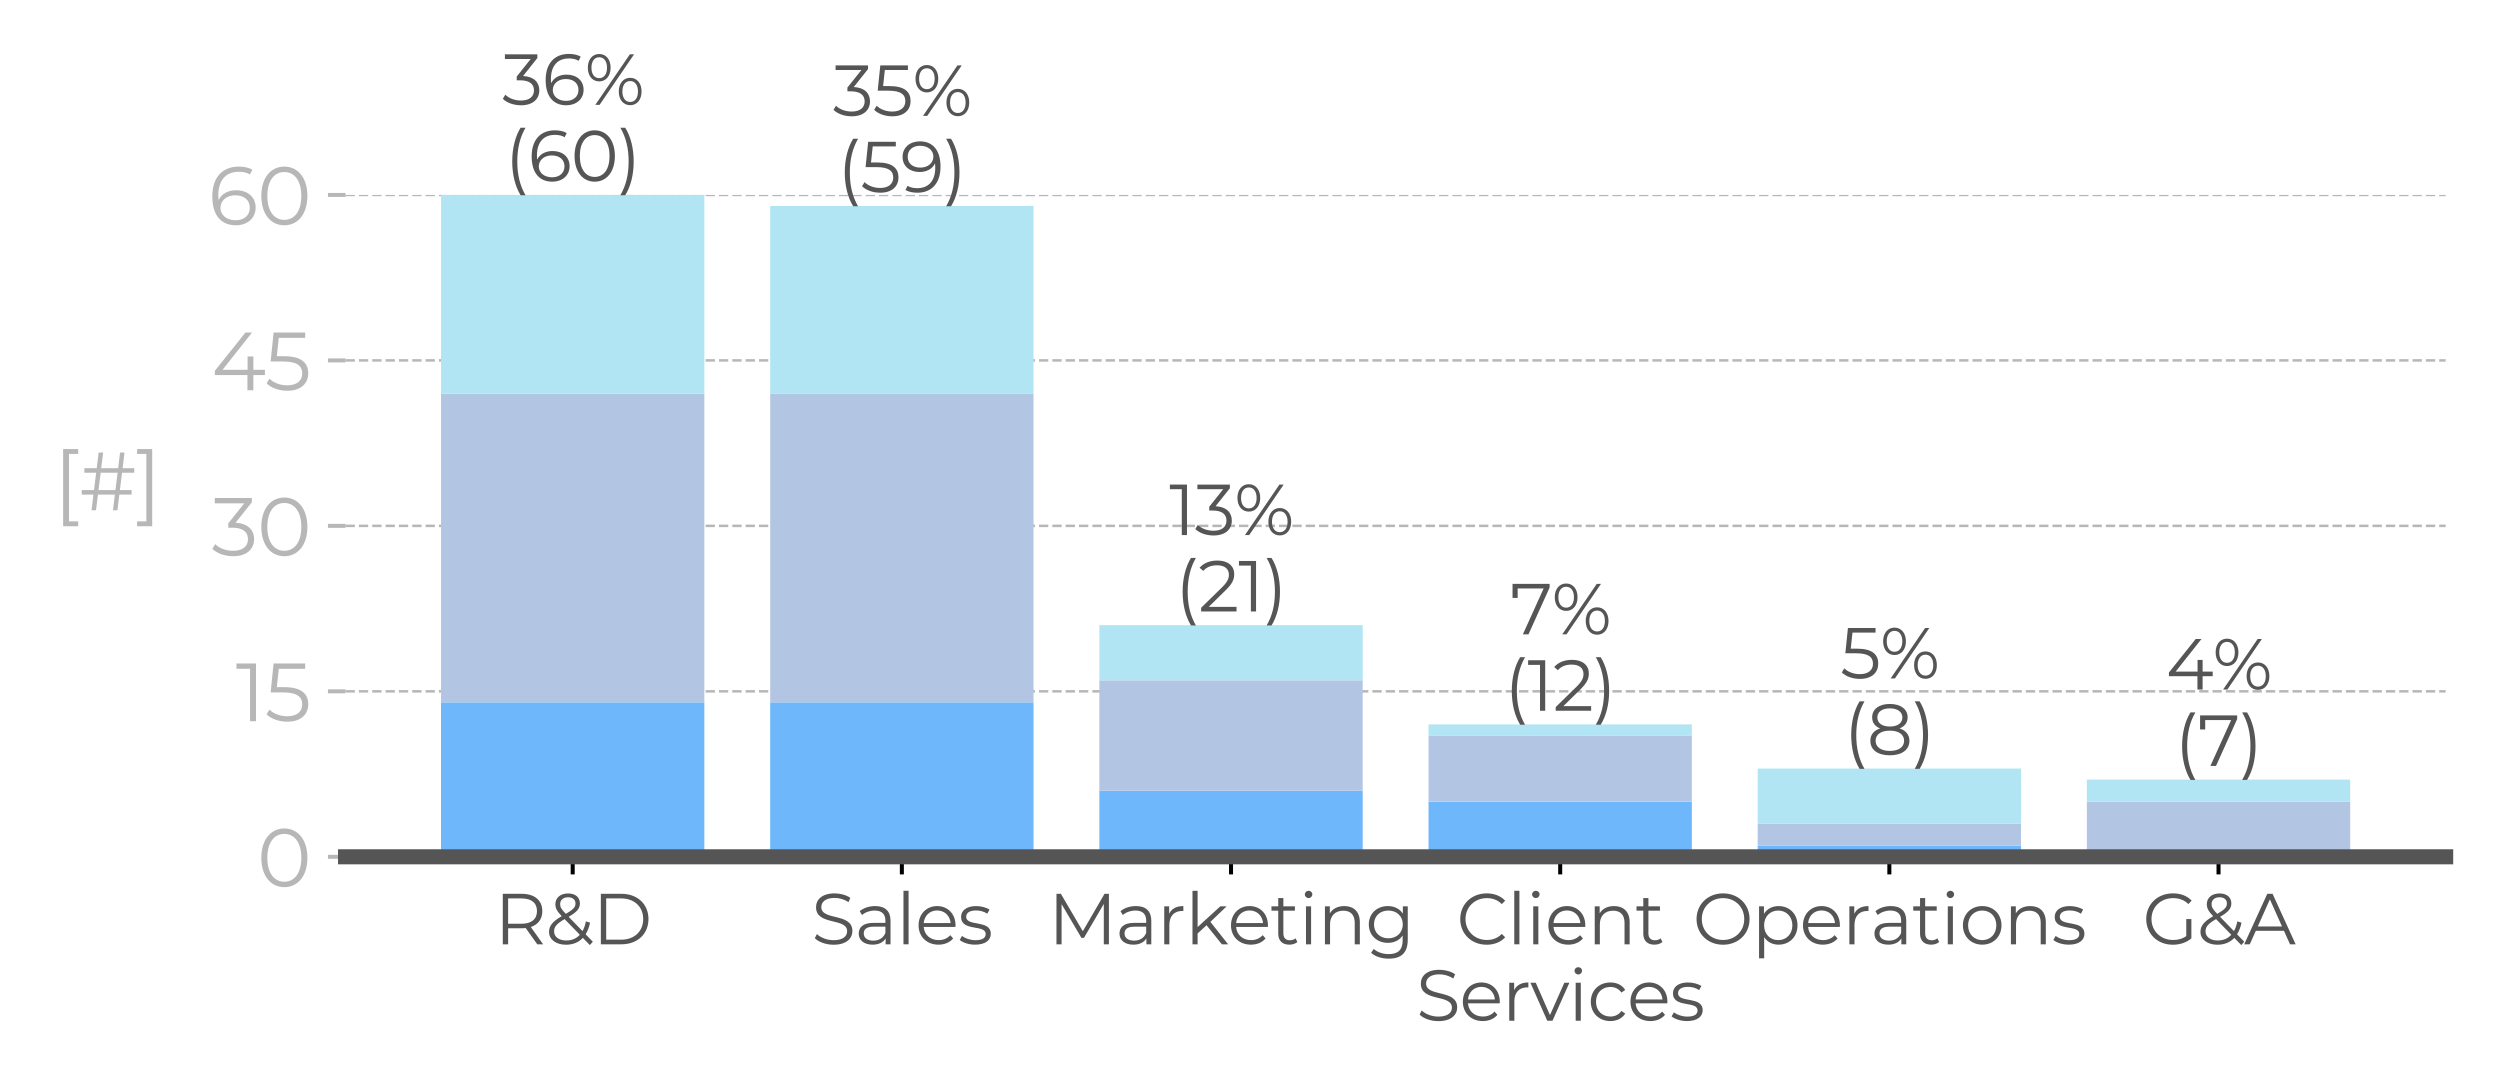 <?xml version="1.0" encoding="utf-8" standalone="no"?>
<!DOCTYPE svg PUBLIC "-//W3C//DTD SVG 1.1//EN"
  "http://www.w3.org/Graphics/SVG/1.1/DTD/svg11.dtd">
<svg xmlns:xlink="http://www.w3.org/1999/xlink" width="496.8pt" height="216pt" viewBox="0 0 496.8 216" xmlns="http://www.w3.org/2000/svg" version="1.1">
 <defs>
  <style type="text/css">*{stroke-linejoin: round; stroke-linecap: butt}</style>
 </defs>
 <g id="figure_1">
  <g id="patch_1">
   <path d="M 0 216 
L 496.8 216 
L 496.8 0 
L 0 0 
L 0 216 
z
" style="fill: none"/>
  </g>
  <g id="axes_1">
   <g id="patch_2">
    <path d="M 68.67 170.264 
L 486 170.264 
L 486 38.736 
L 68.67 38.736 
L 68.67 170.264 
z
" style="fill: none"/>
   </g>
   <g id="matplotlib.axis_1">
    <g id="xtick_1">
     <g id="line2d_1">
      <defs>
       <path id="ma2513b0bbc" d="M 0 0 
L 0 3.5 
" style="stroke: #000000; stroke-width: 0.8"/>
      </defs>
      <g>
       <use xlink:href="#ma2513b0bbc" x="113.804" y="170.264" style="stroke: #000000; stroke-width: 0.8"/>
      </g>
     </g>
     <g id="text_1">
      <!-- R&amp;D -->
      <g style="fill: #555555" transform="translate(98.279 187.652)scale(0.14 -0.14)">
       <defs>
        <path id="Montserrat-Regular-52" d="M 4307 0 
L 3213 1536 
C 3866 1747 4237 2240 4237 2944 
C 4237 3904 3546 4480 2406 4480 
L 730 4480 
L 730 0 
L 1203 0 
L 1203 1421 
L 2406 1421 
C 2534 1421 2650 1427 2765 1440 
L 3789 0 
L 4307 0 
z
M 2394 1824 
L 1203 1824 
L 1203 4070 
L 2394 4070 
C 3290 4070 3763 3661 3763 2944 
C 3763 2240 3290 1824 2394 1824 
z
" transform="scale(0.016)"/>
        <path id="Montserrat-Regular-26" d="M 4198 230 
L 3558 890 
C 3738 1171 3872 1517 3955 1920 
L 3584 2035 
C 3520 1696 3418 1408 3283 1171 
L 2054 2438 
C 2784 2861 3053 3174 3053 3622 
C 3053 4179 2643 4512 2010 4512 
C 1318 4512 877 4128 877 3558 
C 877 3213 1005 2944 1440 2496 
C 621 2022 314 1632 314 1101 
C 314 422 941 -38 1818 -38 
C 2426 -38 2938 166 3315 570 
L 3936 -70 
L 4198 230 
z
M 2010 4173 
C 2426 4173 2662 3949 2662 3616 
C 2662 3296 2451 3072 1805 2701 
C 1395 3117 1299 3302 1299 3565 
C 1299 3923 1562 4173 2010 4173 
z
M 1843 339 
C 1197 339 762 659 762 1146 
C 762 1542 979 1824 1696 2234 
L 3046 845 
C 2739 506 2330 339 1843 339 
z
" transform="scale(0.016)"/>
        <path id="Montserrat-Regular-44" d="M 730 0 
L 2554 0 
C 3987 0 4954 922 4954 2240 
C 4954 3558 3987 4480 2554 4480 
L 730 4480 
L 730 0 
z
M 1203 410 
L 1203 4070 
L 2528 4070 
C 3718 4070 4486 3315 4486 2240 
C 4486 1165 3718 410 2528 410 
L 1203 410 
z
" transform="scale(0.016)"/>
       </defs>
       <use xlink:href="#Montserrat-Regular-52"/>
       <use xlink:href="#Montserrat-Regular-26" x="72.3"/>
       <use xlink:href="#Montserrat-Regular-44" x="139.2"/>
      </g>
     </g>
    </g>
    <g id="xtick_2">
     <g id="line2d_2">
      <g>
       <use xlink:href="#ma2513b0bbc" x="179.217" y="170.264" style="stroke: #000000; stroke-width: 0.8"/>
      </g>
     </g>
     <g id="text_2">
      <!-- Sales -->
      <g style="fill: #555555" transform="translate(161.246 187.652)scale(0.14 -0.14)">
       <defs>
        <path id="Montserrat-Regular-53" d="M 1965 -38 
C 3110 -38 3635 525 3635 1184 
C 3635 2816 877 2074 877 3302 
C 877 3750 1242 4115 2061 4115 
C 2458 4115 2906 3994 3290 3744 
L 3450 4122 
C 3091 4371 2566 4518 2061 4518 
C 922 4518 410 3949 410 3290 
C 410 1632 3168 2387 3168 1158 
C 3168 717 2803 365 1965 365 
C 1376 365 806 595 486 909 
L 301 544 
C 634 198 1293 -38 1965 -38 
z
" transform="scale(0.016)"/>
        <path id="Montserrat-Regular-61" d="M 1811 3392 
C 1280 3392 781 3226 442 2938 
L 646 2598 
C 922 2842 1331 2995 1766 2995 
C 2394 2995 2720 2682 2720 2106 
L 2720 1901 
L 1651 1901 
C 685 1901 352 1466 352 947 
C 352 365 819 -32 1581 -32 
C 2138 -32 2534 179 2739 525 
L 2739 0 
L 3174 0 
L 3174 2086 
C 3174 2957 2682 3392 1811 3392 
z
M 1651 326 
C 1114 326 800 570 800 960 
C 800 1306 1011 1562 1664 1562 
L 2720 1562 
L 2720 1011 
C 2541 570 2163 326 1651 326 
z
" transform="scale(0.016)"/>
        <path id="Montserrat-Regular-6c" d="M 634 0 
L 1088 0 
L 1088 4749 
L 634 4749 
L 634 0 
z
" transform="scale(0.016)"/>
        <path id="Montserrat-Regular-65" d="M 3571 1683 
C 3571 2694 2886 3392 1939 3392 
C 992 3392 294 2682 294 1683 
C 294 685 1011 -32 2061 -32 
C 2592 -32 3059 160 3360 518 
L 3104 813 
C 2848 518 2483 371 2074 371 
C 1338 371 800 838 749 1542 
L 3565 1542 
C 3565 1594 3571 1645 3571 1683 
z
M 1939 3002 
C 2598 3002 3078 2541 3136 1882 
L 749 1882 
C 806 2541 1286 3002 1939 3002 
z
" transform="scale(0.016)"/>
        <path id="Montserrat-Regular-73" d="M 1536 -32 
C 2413 -32 2925 346 2925 928 
C 2925 2221 742 1536 742 2445 
C 742 2765 1011 3002 1619 3002 
C 1965 3002 2317 2918 2611 2714 
L 2810 3078 
C 2528 3270 2054 3392 1619 3392 
C 762 3392 288 2982 288 2432 
C 288 1101 2470 1792 2470 915 
C 2470 582 2208 365 1568 365 
C 1094 365 640 531 371 742 
L 166 384 
C 442 147 979 -32 1536 -32 
z
" transform="scale(0.016)"/>
       </defs>
       <use xlink:href="#Montserrat-Regular-53"/>
       <use xlink:href="#Montserrat-Regular-61" x="61.5"/>
       <use xlink:href="#Montserrat-Regular-6c" x="120.5"/>
       <use xlink:href="#Montserrat-Regular-65" x="147.4"/>
       <use xlink:href="#Montserrat-Regular-73" x="207.8"/>
      </g>
     </g>
    </g>
    <g id="xtick_3">
     <g id="line2d_3">
      <g>
       <use xlink:href="#ma2513b0bbc" x="244.629" y="170.264" style="stroke: #000000; stroke-width: 0.8"/>
      </g>
     </g>
     <g id="text_3">
      <!-- Marketing -->
      <g style="fill: #555555" transform="translate(208.307 187.652)scale(0.14 -0.14)">
       <defs>
        <path id="Montserrat-Regular-4d" d="M 4992 4480 
L 3066 1158 
L 1120 4480 
L 730 4480 
L 730 0 
L 1184 0 
L 1184 3565 
L 2944 570 
L 3168 570 
L 4928 3584 
L 4928 0 
L 5382 0 
L 5382 4480 
L 4992 4480 
z
" transform="scale(0.016)"/>
        <path id="Montserrat-Regular-72" d="M 1069 2707 
L 1069 3366 
L 634 3366 
L 634 0 
L 1088 0 
L 1088 1715 
C 1088 2509 1517 2957 2221 2957 
C 2253 2957 2291 2950 2330 2950 
L 2330 3392 
C 1709 3392 1280 3155 1069 2707 
z
" transform="scale(0.016)"/>
        <path id="Montserrat-Regular-6b" d="M 3238 0 
L 3795 0 
L 2221 1990 
L 3661 3366 
L 3098 3366 
L 1088 1530 
L 1088 4749 
L 634 4749 
L 634 0 
L 1088 0 
L 1088 960 
L 1882 1690 
L 3238 0 
z
" transform="scale(0.016)"/>
        <path id="Montserrat-Regular-74" d="M 2246 531 
C 2118 416 1933 358 1747 358 
C 1370 358 1165 576 1165 973 
L 1165 2982 
L 2189 2982 
L 2189 3366 
L 1165 3366 
L 1165 4102 
L 710 4102 
L 710 3366 
L 109 3366 
L 109 2982 
L 710 2982 
L 710 947 
C 710 326 1062 -32 1696 -32 
C 1958 -32 2227 45 2406 205 
L 2246 531 
z
" transform="scale(0.016)"/>
        <path id="Montserrat-Regular-69" d="M 864 4102 
C 1056 4102 1197 4250 1197 4435 
C 1197 4608 1050 4749 864 4749 
C 678 4749 531 4602 531 4429 
C 531 4250 678 4102 864 4102 
z
M 634 0 
L 1088 0 
L 1088 3366 
L 634 3366 
L 634 0 
z
" transform="scale(0.016)"/>
        <path id="Montserrat-Regular-6e" d="M 2349 3392 
C 1766 3392 1312 3155 1069 2746 
L 1069 3366 
L 634 3366 
L 634 0 
L 1088 0 
L 1088 1766 
C 1088 2534 1542 2982 2266 2982 
C 2906 2982 3277 2618 3277 1907 
L 3277 0 
L 3731 0 
L 3731 1952 
C 3731 2918 3168 3392 2349 3392 
z
" transform="scale(0.016)"/>
        <path id="Montserrat-Regular-67" d="M 3315 3366 
L 3315 2720 
C 3034 3162 2547 3392 1984 3392 
C 1024 3392 294 2733 294 1766 
C 294 800 1024 128 1984 128 
C 2534 128 3014 352 3296 781 
L 3296 352 
C 3296 -480 2906 -870 2054 -870 
C 1536 -870 1050 -698 730 -410 
L 499 -755 
C 851 -1088 1453 -1274 2067 -1274 
C 3181 -1274 3750 -749 3750 410 
L 3750 3366 
L 3315 3366 
z
M 2029 531 
C 1286 531 755 1037 755 1766 
C 755 2496 1286 2995 2029 2995 
C 2771 2995 3309 2496 3309 1766 
C 3309 1037 2771 531 2029 531 
z
" transform="scale(0.016)"/>
       </defs>
       <use xlink:href="#Montserrat-Regular-4d"/>
       <use xlink:href="#Montserrat-Regular-61" x="95.5"/>
       <use xlink:href="#Montserrat-Regular-72" x="154.5"/>
       <use xlink:href="#Montserrat-Regular-6b" x="194.6"/>
       <use xlink:href="#Montserrat-Regular-65" x="254.7"/>
       <use xlink:href="#Montserrat-Regular-74" x="315.1"/>
       <use xlink:href="#Montserrat-Regular-69" x="355.7"/>
       <use xlink:href="#Montserrat-Regular-6e" x="382.6"/>
       <use xlink:href="#Montserrat-Regular-67" x="450.3"/>
      </g>
     </g>
    </g>
    <g id="xtick_4">
     <g id="line2d_4">
      <g>
       <use xlink:href="#ma2513b0bbc" x="310.041" y="170.264" style="stroke: #000000; stroke-width: 0.8"/>
      </g>
     </g>
     <g id="text_4">
      <!-- Client -->
      <g style="fill: #555555" transform="translate(289.432 187.652)scale(0.14 -0.14)">
       <defs>
        <path id="Montserrat-Regular-43" d="M 2675 -38 
C 3334 -38 3923 186 4320 621 
L 4019 922 
C 3654 544 3206 384 2694 384 
C 1613 384 800 1178 800 2240 
C 800 3302 1613 4096 2694 4096 
C 3206 4096 3654 3936 4019 3565 
L 4320 3866 
C 3923 4301 3334 4518 2682 4518 
C 1331 4518 333 3552 333 2240 
C 333 928 1331 -38 2675 -38 
z
" transform="scale(0.016)"/>
       </defs>
       <use xlink:href="#Montserrat-Regular-43"/>
       <use xlink:href="#Montserrat-Regular-6c" x="71.9"/>
       <use xlink:href="#Montserrat-Regular-69" x="98.8"/>
       <use xlink:href="#Montserrat-Regular-65" x="125.7"/>
       <use xlink:href="#Montserrat-Regular-6e" x="186.1"/>
       <use xlink:href="#Montserrat-Regular-74" x="253.8"/>
      </g>
      <!-- Services -->
      <g style="fill: #555555" transform="translate(281.431 202.835)scale(0.14 -0.14)">
       <defs>
        <path id="Montserrat-Regular-76" d="M 3014 3366 
L 1741 499 
L 480 3366 
L 6 3366 
L 1498 0 
L 1965 0 
L 3462 3366 
L 3014 3366 
z
" transform="scale(0.016)"/>
        <path id="Montserrat-Regular-63" d="M 2029 -32 
C 2598 -32 3078 198 3347 634 
L 3008 864 
C 2778 525 2419 371 2029 371 
C 1293 371 755 890 755 1683 
C 755 2470 1293 2995 2029 2995 
C 2419 2995 2778 2835 3008 2496 
L 3347 2726 
C 3078 3168 2598 3392 2029 3392 
C 1024 3392 294 2688 294 1683 
C 294 678 1024 -32 2029 -32 
z
" transform="scale(0.016)"/>
       </defs>
       <use xlink:href="#Montserrat-Regular-53"/>
       <use xlink:href="#Montserrat-Regular-65" x="61.5"/>
       <use xlink:href="#Montserrat-Regular-72" x="121.9"/>
       <use xlink:href="#Montserrat-Regular-76" x="162"/>
       <use xlink:href="#Montserrat-Regular-69" x="216.2"/>
       <use xlink:href="#Montserrat-Regular-63" x="243.1"/>
       <use xlink:href="#Montserrat-Regular-65" x="299.4"/>
       <use xlink:href="#Montserrat-Regular-73" x="359.8"/>
      </g>
     </g>
    </g>
    <g id="xtick_5">
     <g id="line2d_5">
      <g>
       <use xlink:href="#ma2513b0bbc" x="375.453" y="170.264" style="stroke: #000000; stroke-width: 0.8"/>
      </g>
     </g>
     <g id="text_5">
      <!-- Operations -->
      <g style="fill: #555555" transform="translate(336.392 187.652)scale(0.14 -0.14)">
       <defs>
        <path id="Montserrat-Regular-4f" d="M 2688 -38 
C 4032 -38 5037 928 5037 2240 
C 5037 3552 4032 4518 2688 4518 
C 1331 4518 333 3546 333 2240 
C 333 934 1331 -38 2688 -38 
z
M 2688 384 
C 1606 384 800 1171 800 2240 
C 800 3309 1606 4096 2688 4096 
C 3763 4096 4563 3309 4563 2240 
C 4563 1171 3763 384 2688 384 
z
" transform="scale(0.016)"/>
        <path id="Montserrat-Regular-70" d="M 2368 3392 
C 1811 3392 1344 3149 1069 2701 
L 1069 3366 
L 634 3366 
L 634 -1242 
L 1088 -1242 
L 1088 634 
C 1370 198 1830 -32 2368 -32 
C 3328 -32 4045 659 4045 1683 
C 4045 2701 3328 3392 2368 3392 
z
M 2336 371 
C 1619 371 1082 896 1082 1683 
C 1082 2464 1619 2995 2336 2995 
C 3046 2995 3590 2464 3590 1683 
C 3590 896 3046 371 2336 371 
z
" transform="scale(0.016)"/>
        <path id="Montserrat-Regular-6f" d="M 2010 -32 
C 2995 -32 3718 685 3718 1683 
C 3718 2682 2995 3392 2010 3392 
C 1024 3392 294 2682 294 1683 
C 294 685 1024 -32 2010 -32 
z
M 2010 371 
C 1293 371 755 896 755 1683 
C 755 2470 1293 2995 2010 2995 
C 2726 2995 3258 2470 3258 1683 
C 3258 896 2726 371 2010 371 
z
" transform="scale(0.016)"/>
       </defs>
       <use xlink:href="#Montserrat-Regular-4f"/>
       <use xlink:href="#Montserrat-Regular-70" x="83.9"/>
       <use xlink:href="#Montserrat-Regular-65" x="151.7"/>
       <use xlink:href="#Montserrat-Regular-72" x="212.1"/>
       <use xlink:href="#Montserrat-Regular-61" x="252.2"/>
       <use xlink:href="#Montserrat-Regular-74" x="311.2"/>
       <use xlink:href="#Montserrat-Regular-69" x="351.8"/>
       <use xlink:href="#Montserrat-Regular-6f" x="378.7"/>
       <use xlink:href="#Montserrat-Regular-6e" x="441.4"/>
       <use xlink:href="#Montserrat-Regular-73" x="509.1"/>
      </g>
     </g>
    </g>
    <g id="xtick_6">
     <g id="line2d_6">
      <g>
       <use xlink:href="#ma2513b0bbc" x="440.866" y="170.264" style="stroke: #000000; stroke-width: 0.8"/>
      </g>
     </g>
     <g id="text_6">
      <!-- G&amp;A -->
      <g style="fill: #555555" transform="translate(425.752 187.652)scale(0.14 -0.14)">
       <defs>
        <path id="Montserrat-Regular-47" d="M 3885 730 
C 3539 480 3142 384 2714 384 
C 1613 384 800 1178 800 2240 
C 800 3309 1613 4096 2720 4096 
C 3245 4096 3693 3942 4070 3571 
L 4365 3872 
C 3968 4301 3379 4518 2701 4518 
C 1331 4518 333 3552 333 2240 
C 333 928 1331 -38 2694 -38 
C 3315 -38 3917 154 4339 531 
L 4339 2240 
L 3885 2240 
L 3885 730 
z
" transform="scale(0.016)"/>
        <path id="Montserrat-Regular-41" d="M 4077 0 
L 4576 0 
L 2528 4480 
L 2061 4480 
L 13 0 
L 506 0 
L 1043 1197 
L 3539 1197 
L 4077 0 
z
M 1216 1581 
L 2291 3987 
L 3366 1581 
L 1216 1581 
z
" transform="scale(0.016)"/>
       </defs>
       <use xlink:href="#Montserrat-Regular-47"/>
       <use xlink:href="#Montserrat-Regular-26" x="77.3"/>
       <use xlink:href="#Montserrat-Regular-41" x="144.2"/>
      </g>
     </g>
    </g>
   </g>
   <g id="matplotlib.axis_2">
    <g id="ytick_1">
     <g id="line2d_7">
      <path d="M 68.67 170.264 
L 486 170.264 
" clip-path="url(#p289de60274)" style="fill: none; stroke-dasharray: 1.85,0.8; stroke-dashoffset: 0; stroke: #b7b7b7; stroke-width: 0.5"/>
     </g>
     <g id="line2d_8">
      <defs>
       <path id="m60cb9dd78f" d="M 0 0 
L -3.5 0 
" style="stroke: #b7b7b7; stroke-width: 0.8"/>
      </defs>
      <g>
       <use xlink:href="#m60cb9dd78f" x="68.67" y="170.264" style="fill: #b7b7b7; stroke: #b7b7b7; stroke-width: 0.8"/>
      </g>
     </g>
     <g id="text_7">
      <!-- 0 -->
      <g style="fill: #b7b7b7" transform="translate(51.078 176.2)scale(0.16 -0.16)">
       <defs>
        <path id="Montserrat-Regular-30" d="M 2118 -38 
C 3155 -38 3910 813 3910 2240 
C 3910 3667 3155 4518 2118 4518 
C 1082 4518 333 3667 333 2240 
C 333 813 1082 -38 2118 -38 
z
M 2118 384 
C 1338 384 800 1043 800 2240 
C 800 3437 1338 4096 2118 4096 
C 2899 4096 3437 3437 3437 2240 
C 3437 1043 2899 384 2118 384 
z
" transform="scale(0.016)"/>
       </defs>
       <use xlink:href="#Montserrat-Regular-30"/>
      </g>
     </g>
    </g>
    <g id="ytick_2">
     <g id="line2d_9">
      <path d="M 68.67 137.382 
L 486 137.382 
" clip-path="url(#p289de60274)" style="fill: none; stroke-dasharray: 1.85,0.8; stroke-dashoffset: 0; stroke: #b7b7b7; stroke-width: 0.5"/>
     </g>
     <g id="line2d_10">
      <g>
       <use xlink:href="#m60cb9dd78f" x="68.67" y="137.382" style="fill: #b7b7b7; stroke: #b7b7b7; stroke-width: 0.8"/>
      </g>
     </g>
     <g id="text_8">
      <!-- 15 -->
      <g style="fill: #b7b7b7" transform="translate(46.84 143.318)scale(0.16 -0.16)">
       <defs>
        <path id="Montserrat-Regular-31" d="M 58 4480 
L 58 4070 
L 1114 4070 
L 1114 0 
L 1574 0 
L 1574 4480 
L 58 4480 
z
" transform="scale(0.016)"/>
        <path id="Montserrat-Regular-35" d="M 1510 2643 
L 934 2643 
L 1088 4070 
L 3136 4070 
L 3136 4480 
L 685 4480 
L 454 2234 
L 1408 2234 
C 2547 2234 2906 1875 2906 1299 
C 2906 755 2502 384 1741 384 
C 1165 384 653 602 365 902 
L 141 538 
C 486 186 1101 -38 1747 -38 
C 2842 -38 3373 557 3373 1318 
C 3373 2112 2861 2643 1510 2643 
z
" transform="scale(0.016)"/>
       </defs>
       <use xlink:href="#Montserrat-Regular-31"/>
       <use xlink:href="#Montserrat-Regular-35" x="36.1"/>
      </g>
     </g>
    </g>
    <g id="ytick_3">
     <g id="line2d_11">
      <path d="M 68.67 104.5 
L 486 104.5 
" clip-path="url(#p289de60274)" style="fill: none; stroke-dasharray: 1.85,0.8; stroke-dashoffset: 0; stroke: #b7b7b7; stroke-width: 0.5"/>
     </g>
     <g id="line2d_12">
      <g>
       <use xlink:href="#m60cb9dd78f" x="68.67" y="104.5" style="fill: #b7b7b7; stroke: #b7b7b7; stroke-width: 0.8"/>
      </g>
     </g>
     <g id="text_9">
      <!-- 30 -->
      <g style="fill: #b7b7b7" transform="translate(42.053 110.436)scale(0.16 -0.16)">
       <defs>
        <path id="Montserrat-Regular-33" d="M 1856 2560 
L 3123 4154 
L 3123 4480 
L 243 4480 
L 243 4070 
L 2534 4070 
L 1293 2515 
L 1293 2176 
L 1613 2176 
C 2445 2176 2822 1824 2822 1286 
C 2822 730 2413 384 1670 384 
C 1088 384 570 602 282 902 
L 58 538 
C 403 186 1024 -38 1670 -38 
C 2752 -38 3296 538 3296 1286 
C 3296 2003 2816 2509 1856 2560 
z
" transform="scale(0.016)"/>
       </defs>
       <use xlink:href="#Montserrat-Regular-33"/>
       <use xlink:href="#Montserrat-Regular-30" x="56.4"/>
      </g>
     </g>
    </g>
    <g id="ytick_4">
     <g id="line2d_13">
      <path d="M 68.67 71.618 
L 486 71.618 
" clip-path="url(#p289de60274)" style="fill: none; stroke-dasharray: 1.85,0.8; stroke-dashoffset: 0; stroke: #b7b7b7; stroke-width: 0.5"/>
     </g>
     <g id="line2d_14">
      <g>
       <use xlink:href="#m60cb9dd78f" x="68.67" y="71.618" style="fill: #b7b7b7; stroke: #b7b7b7; stroke-width: 0.8"/>
      </g>
     </g>
     <g id="text_10">
      <!-- 45 -->
      <g style="fill: #b7b7b7" transform="translate(42.04 77.554)scale(0.16 -0.16)">
       <defs>
        <path id="Montserrat-Regular-34" d="M 4141 1587 
L 3245 1587 
L 3245 2624 
L 2797 2624 
L 2797 1587 
L 851 1587 
L 3142 4480 
L 2630 4480 
L 256 1510 
L 256 1178 
L 2784 1178 
L 2784 0 
L 3245 0 
L 3245 1178 
L 4141 1178 
L 4141 1587 
z
" transform="scale(0.016)"/>
       </defs>
       <use xlink:href="#Montserrat-Regular-34"/>
       <use xlink:href="#Montserrat-Regular-35" x="66.1"/>
      </g>
     </g>
    </g>
    <g id="ytick_5">
     <g id="line2d_15">
      <path d="M 68.67 38.736 
L 486 38.736 
" clip-path="url(#p289de60274)" style="fill: none; stroke-dasharray: 1.85,0.8; stroke-dashoffset: 0; stroke: #b7b7b7; stroke-width: 0.5"/>
     </g>
     <g id="line2d_16">
      <g>
       <use xlink:href="#m60cb9dd78f" x="68.67" y="38.736" style="fill: #b7b7b7; stroke: #b7b7b7; stroke-width: 0.8"/>
      </g>
     </g>
     <g id="text_11">
      <!-- 60 -->
      <g style="fill: #b7b7b7" transform="translate(41.333 44.672)scale(0.16 -0.16)">
       <defs>
        <path id="Montserrat-Regular-36" d="M 2189 2682 
C 1568 2682 1043 2406 819 1914 
C 806 2048 800 2176 800 2278 
C 800 3494 1421 4115 2387 4115 
C 2720 4115 3027 4058 3258 3904 
L 3443 4275 
C 3162 4448 2784 4518 2381 4518 
C 1165 4518 333 3725 333 2202 
C 333 787 979 -38 2170 -38 
C 3040 -38 3699 499 3699 1338 
C 3699 2157 3078 2682 2189 2682 
z
M 2150 352 
C 1376 352 966 819 966 1312 
C 966 1869 1434 2291 2118 2291 
C 2810 2291 3245 1914 3245 1325 
C 3245 730 2797 352 2150 352 
z
" transform="scale(0.016)"/>
       </defs>
       <use xlink:href="#Montserrat-Regular-36"/>
       <use xlink:href="#Montserrat-Regular-30" x="60.9"/>
      </g>
     </g>
    </g>
    <g id="text_12">
     <!-- [#] -->
     <g style="fill: #b7b7b7" transform="translate(10.678 101.395)scale(0.16 -0.16)">
      <defs>
       <path id="Montserrat-Regular-5b" d="M 730 -1242 
L 1901 -1242 
L 1901 -864 
L 1184 -864 
L 1184 4371 
L 1901 4371 
L 1901 4749 
L 730 4749 
L 730 -1242 
z
" transform="scale(0.016)"/>
       <path id="Montserrat-Regular-23" d="M 4262 2912 
L 4262 3264 
L 3360 3264 
L 3507 4480 
L 3162 4480 
L 3014 3264 
L 1696 3264 
L 1850 4480 
L 1498 4480 
L 1350 3264 
L 390 3264 
L 390 2912 
L 1306 2912 
L 1139 1568 
L 186 1568 
L 186 1216 
L 1094 1216 
L 947 0 
L 1293 0 
L 1446 1216 
L 2758 1216 
L 2611 0 
L 2957 0 
L 3104 1216 
L 4058 1216 
L 4058 1568 
L 3149 1568 
L 3315 2912 
L 4262 2912 
z
M 2803 1568 
L 1485 1568 
L 1658 2912 
L 2970 2912 
L 2803 1568 
z
" transform="scale(0.016)"/>
       <path id="Montserrat-Regular-5d" d="M 1306 -1242 
L 1306 4749 
L 134 4749 
L 134 4371 
L 851 4371 
L 851 -864 
L 134 -864 
L 134 -1242 
L 1306 -1242 
z
" transform="scale(0.016)"/>
      </defs>
      <use xlink:href="#Montserrat-Regular-5b"/>
      <use xlink:href="#Montserrat-Regular-23" x="31.8"/>
      <use xlink:href="#Montserrat-Regular-5d" x="101.4"/>
     </g>
    </g>
   </g>
   <g id="patch_3">
    <path d="M 87.64 170.264 
L 139.969 170.264 
L 139.969 139.574 
L 87.64 139.574 
z
" clip-path="url(#p289de60274)" style="fill: #6eb7fa"/>
   </g>
   <g id="patch_4">
    <path d="M 153.052 170.264 
L 205.382 170.264 
L 205.382 139.574 
L 153.052 139.574 
z
" clip-path="url(#p289de60274)" style="fill: #6eb7fa"/>
   </g>
   <g id="patch_5">
    <path d="M 218.464 170.264 
L 270.794 170.264 
L 270.794 157.111 
L 218.464 157.111 
z
" clip-path="url(#p289de60274)" style="fill: #6eb7fa"/>
   </g>
   <g id="patch_6">
    <path d="M 283.876 170.264 
L 336.206 170.264 
L 336.206 159.303 
L 283.876 159.303 
z
" clip-path="url(#p289de60274)" style="fill: #6eb7fa"/>
   </g>
   <g id="patch_7">
    <path d="M 349.288 170.264 
L 401.618 170.264 
L 401.618 168.072 
L 349.288 168.072 
z
" clip-path="url(#p289de60274)" style="fill: #6eb7fa"/>
   </g>
   <g id="patch_8">
    <path d="M 414.701 170.264 
L 467.03 170.264 
L 467.03 170.264 
L 414.701 170.264 
z
" clip-path="url(#p289de60274)" style="fill: #6eb7fa"/>
   </g>
   <g id="patch_9">
    <path d="M 87.64 139.574 
L 139.969 139.574 
L 139.969 78.194 
L 87.64 78.194 
z
" clip-path="url(#p289de60274)" style="fill: #b2c6e3"/>
   </g>
   <g id="patch_10">
    <path d="M 153.052 139.574 
L 205.382 139.574 
L 205.382 78.194 
L 153.052 78.194 
z
" clip-path="url(#p289de60274)" style="fill: #b2c6e3"/>
   </g>
   <g id="patch_11">
    <path d="M 218.464 157.111 
L 270.794 157.111 
L 270.794 135.19 
L 218.464 135.19 
z
" clip-path="url(#p289de60274)" style="fill: #b2c6e3"/>
   </g>
   <g id="patch_12">
    <path d="M 283.876 159.303 
L 336.206 159.303 
L 336.206 146.151 
L 283.876 146.151 
z
" clip-path="url(#p289de60274)" style="fill: #b2c6e3"/>
   </g>
   <g id="patch_13">
    <path d="M 349.288 168.072 
L 401.618 168.072 
L 401.618 163.688 
L 349.288 163.688 
z
" clip-path="url(#p289de60274)" style="fill: #b2c6e3"/>
   </g>
   <g id="patch_14">
    <path d="M 414.701 170.264 
L 467.03 170.264 
L 467.03 159.303 
L 414.701 159.303 
z
" clip-path="url(#p289de60274)" style="fill: #b2c6e3"/>
   </g>
   <g id="patch_15">
    <path d="M 87.64 78.194 
L 139.969 78.194 
L 139.969 38.736 
L 87.64 38.736 
z
" clip-path="url(#p289de60274)" style="fill: #b1e5f4"/>
   </g>
   <g id="patch_16">
    <path d="M 153.052 78.194 
L 205.382 78.194 
L 205.382 40.928 
L 153.052 40.928 
z
" clip-path="url(#p289de60274)" style="fill: #b1e5f4"/>
   </g>
   <g id="patch_17">
    <path d="M 218.464 135.19 
L 270.794 135.19 
L 270.794 124.229 
L 218.464 124.229 
z
" clip-path="url(#p289de60274)" style="fill: #b1e5f4"/>
   </g>
   <g id="patch_18">
    <path d="M 283.876 146.151 
L 336.206 146.151 
L 336.206 143.958 
L 283.876 143.958 
z
" clip-path="url(#p289de60274)" style="fill: #b1e5f4"/>
   </g>
   <g id="patch_19">
    <path d="M 349.288 163.688 
L 401.618 163.688 
L 401.618 152.727 
L 349.288 152.727 
z
" clip-path="url(#p289de60274)" style="fill: #b1e5f4"/>
   </g>
   <g id="patch_20">
    <path d="M 414.701 159.303 
L 467.03 159.303 
L 467.03 154.919 
L 414.701 154.919 
z
" clip-path="url(#p289de60274)" style="fill: #b1e5f4"/>
   </g>
   <g id="text_13">
    <!-- 36% -->
    <g style="fill: #555555" transform="translate(99.789 20.836)scale(0.14 -0.14)">
     <defs>
      <path id="Montserrat-Regular-25" d="M 1280 2080 
C 1875 2080 2291 2560 2291 3296 
C 2291 4032 1875 4512 1280 4512 
C 678 4512 269 4026 269 3296 
C 269 2566 678 2080 1280 2080 
z
M 934 0 
L 1312 0 
L 4371 4480 
L 3994 4480 
L 934 0 
z
M 1280 2368 
C 858 2368 589 2720 589 3296 
C 589 3872 858 4224 1280 4224 
C 1696 4224 1971 3878 1971 3296 
C 1971 2714 1696 2368 1280 2368 
z
M 4026 -32 
C 4627 -32 5037 454 5037 1184 
C 5037 1914 4627 2400 4026 2400 
C 3430 2400 3014 1914 3014 1184 
C 3014 454 3430 -32 4026 -32 
z
M 4026 256 
C 3610 256 3334 602 3334 1184 
C 3334 1766 3610 2112 4026 2112 
C 4448 2112 4717 1760 4717 1184 
C 4717 608 4448 256 4026 256 
z
" transform="scale(0.016)"/>
     </defs>
     <use xlink:href="#Montserrat-Regular-33"/>
     <use xlink:href="#Montserrat-Regular-36" x="56.4"/>
     <use xlink:href="#Montserrat-Regular-25" x="117.3"/>
    </g>
    <!-- (60) -->
    <g style="fill: #555555" transform="translate(100.3 36.019)scale(0.14 -0.14)">
     <defs>
      <path id="Montserrat-Regular-28" d="M 1408 -1242 
L 1843 -1242 
C 1338 -365 1114 614 1114 1754 
C 1114 2893 1338 3872 1843 4749 
L 1408 4749 
C 934 3987 666 2931 666 1754 
C 666 576 934 -467 1408 -1242 
z
" transform="scale(0.016)"/>
      <path id="Montserrat-Regular-29" d="M 691 -1242 
C 1171 -467 1440 576 1440 1754 
C 1440 2931 1171 3987 691 4749 
L 256 4749 
C 768 3872 992 2893 992 1754 
C 992 614 768 -365 256 -1242 
L 691 -1242 
z
" transform="scale(0.016)"/>
     </defs>
     <use xlink:href="#Montserrat-Regular-28"/>
     <use xlink:href="#Montserrat-Regular-36" x="32.9"/>
     <use xlink:href="#Montserrat-Regular-30" x="93.8"/>
     <use xlink:href="#Montserrat-Regular-29" x="160"/>
    </g>
   </g>
   <g id="text_14">
    <!-- 35% -->
    <g style="fill: #555555" transform="translate(165.503 23.028)scale(0.14 -0.14)">
     <use xlink:href="#Montserrat-Regular-33"/>
     <use xlink:href="#Montserrat-Regular-35" x="56.4"/>
     <use xlink:href="#Montserrat-Regular-25" x="113"/>
    </g>
    <!-- (59) -->
    <g style="fill: #555555" transform="translate(166.385 38.211)scale(0.14 -0.14)">
     <defs>
      <path id="Montserrat-Regular-39" d="M 1728 4518 
C 858 4518 198 3981 198 3142 
C 198 2323 819 1798 1709 1798 
C 2330 1798 2854 2074 3078 2566 
C 3091 2432 3098 2304 3098 2202 
C 3098 986 2477 365 1510 365 
C 1178 365 870 422 640 576 
L 454 205 
C 736 32 1114 -38 1517 -38 
C 2733 -38 3565 755 3565 2278 
C 3565 3693 2918 4518 1728 4518 
z
M 1779 2189 
C 1088 2189 653 2566 653 3155 
C 653 3750 1101 4128 1747 4128 
C 2522 4128 2931 3661 2931 3168 
C 2931 2611 2464 2189 1779 2189 
z
" transform="scale(0.016)"/>
     </defs>
     <use xlink:href="#Montserrat-Regular-28"/>
     <use xlink:href="#Montserrat-Regular-35" x="32.9"/>
     <use xlink:href="#Montserrat-Regular-39" x="89.5"/>
     <use xlink:href="#Montserrat-Regular-29" x="150.4"/>
    </g>
   </g>
   <g id="text_15">
    <!-- 13% -->
    <g style="fill: #555555" transform="translate(232.35 106.329)scale(0.14 -0.14)">
     <use xlink:href="#Montserrat-Regular-31"/>
     <use xlink:href="#Montserrat-Regular-33" x="36.1"/>
     <use xlink:href="#Montserrat-Regular-25" x="92.5"/>
    </g>
    <!-- (21) -->
    <g style="fill: #555555" transform="translate(233.52 121.512)scale(0.14 -0.14)">
     <defs>
      <path id="Montserrat-Regular-32" d="M 928 410 
L 2451 1907 
C 3053 2496 3187 2880 3187 3309 
C 3187 4058 2611 4518 1702 4518 
C 1018 4518 461 4288 115 3878 
L 442 3597 
C 736 3936 1139 4096 1664 4096 
C 2349 4096 2714 3776 2714 3258 
C 2714 2950 2618 2650 2112 2150 
L 250 326 
L 250 0 
L 3392 0 
L 3392 410 
L 928 410 
z
" transform="scale(0.016)"/>
     </defs>
     <use xlink:href="#Montserrat-Regular-28"/>
     <use xlink:href="#Montserrat-Regular-32" x="32.9"/>
     <use xlink:href="#Montserrat-Regular-31" x="89.7"/>
     <use xlink:href="#Montserrat-Regular-29" x="125.8"/>
    </g>
   </g>
   <g id="text_16">
    <!-- 7% -->
    <g style="fill: #555555" transform="translate(300.114 126.059)scale(0.14 -0.14)">
     <defs>
      <path id="Montserrat-Regular-37" d="M 205 4480 
L 205 3232 
L 659 3232 
L 659 4070 
L 2963 4070 
L 1120 0 
L 1619 0 
L 3494 4154 
L 3494 4480 
L 205 4480 
z
" transform="scale(0.016)"/>
     </defs>
     <use xlink:href="#Montserrat-Regular-37"/>
     <use xlink:href="#Montserrat-Regular-25" x="58.9"/>
    </g>
    <!-- (12) -->
    <g style="fill: #555555" transform="translate(298.932 141.242)scale(0.14 -0.14)">
     <use xlink:href="#Montserrat-Regular-28"/>
     <use xlink:href="#Montserrat-Regular-31" x="32.9"/>
     <use xlink:href="#Montserrat-Regular-32" x="69"/>
     <use xlink:href="#Montserrat-Regular-29" x="125.8"/>
    </g>
   </g>
   <g id="text_17">
    <!-- 5% -->
    <g style="fill: #555555" transform="translate(365.688 134.827)scale(0.14 -0.14)">
     <use xlink:href="#Montserrat-Regular-35"/>
     <use xlink:href="#Montserrat-Regular-25" x="56.6"/>
    </g>
    <!-- (8) -->
    <g style="fill: #555555" transform="translate(366.381 150.01)scale(0.14 -0.14)">
     <defs>
      <path id="Montserrat-Regular-38" d="M 2899 2349 
C 3360 2528 3616 2867 3616 3334 
C 3616 4064 2982 4518 2035 4518 
C 1088 4518 467 4064 467 3334 
C 467 2867 717 2528 1171 2349 
C 614 2163 307 1786 307 1248 
C 307 454 960 -38 2035 -38 
C 3104 -38 3776 454 3776 1248 
C 3776 1779 3462 2163 2899 2349 
z
M 928 3322 
C 928 3821 1357 4128 2035 4128 
C 2707 4128 3149 3821 3149 3315 
C 3149 2829 2733 2515 2035 2515 
C 1338 2515 928 2829 928 3322 
z
M 2035 352 
C 1242 352 774 698 774 1254 
C 774 1805 1242 2150 2035 2150 
C 2829 2150 3302 1805 3302 1254 
C 3302 698 2829 352 2035 352 
z
" transform="scale(0.016)"/>
     </defs>
     <use xlink:href="#Montserrat-Regular-28"/>
     <use xlink:href="#Montserrat-Regular-38" x="32.9"/>
     <use xlink:href="#Montserrat-Regular-29" x="96.7"/>
    </g>
   </g>
   <g id="text_18">
    <!-- 4% -->
    <g style="fill: #555555" transform="translate(430.436 137.019)scale(0.14 -0.14)">
     <use xlink:href="#Montserrat-Regular-34"/>
     <use xlink:href="#Montserrat-Regular-25" x="66.1"/>
    </g>
    <!-- (7) -->
    <g style="fill: #555555" transform="translate(432.135 152.202)scale(0.14 -0.14)">
     <use xlink:href="#Montserrat-Regular-28"/>
     <use xlink:href="#Montserrat-Regular-37" x="32.9"/>
     <use xlink:href="#Montserrat-Regular-29" x="91.8"/>
    </g>
   </g>
   <g id="line2d_17">
    <path d="M 68.67 170.264 
L 486 170.264 
" style="fill: none; stroke: #555555; stroke-width: 3; stroke-linecap: square"/>
   </g>
  </g>
 </g>
 <defs>
  <clipPath id="p289de60274">
   <rect x="68.67" y="38.736" width="417.33" height="131.528"/>
  </clipPath>
 </defs>
</svg>
